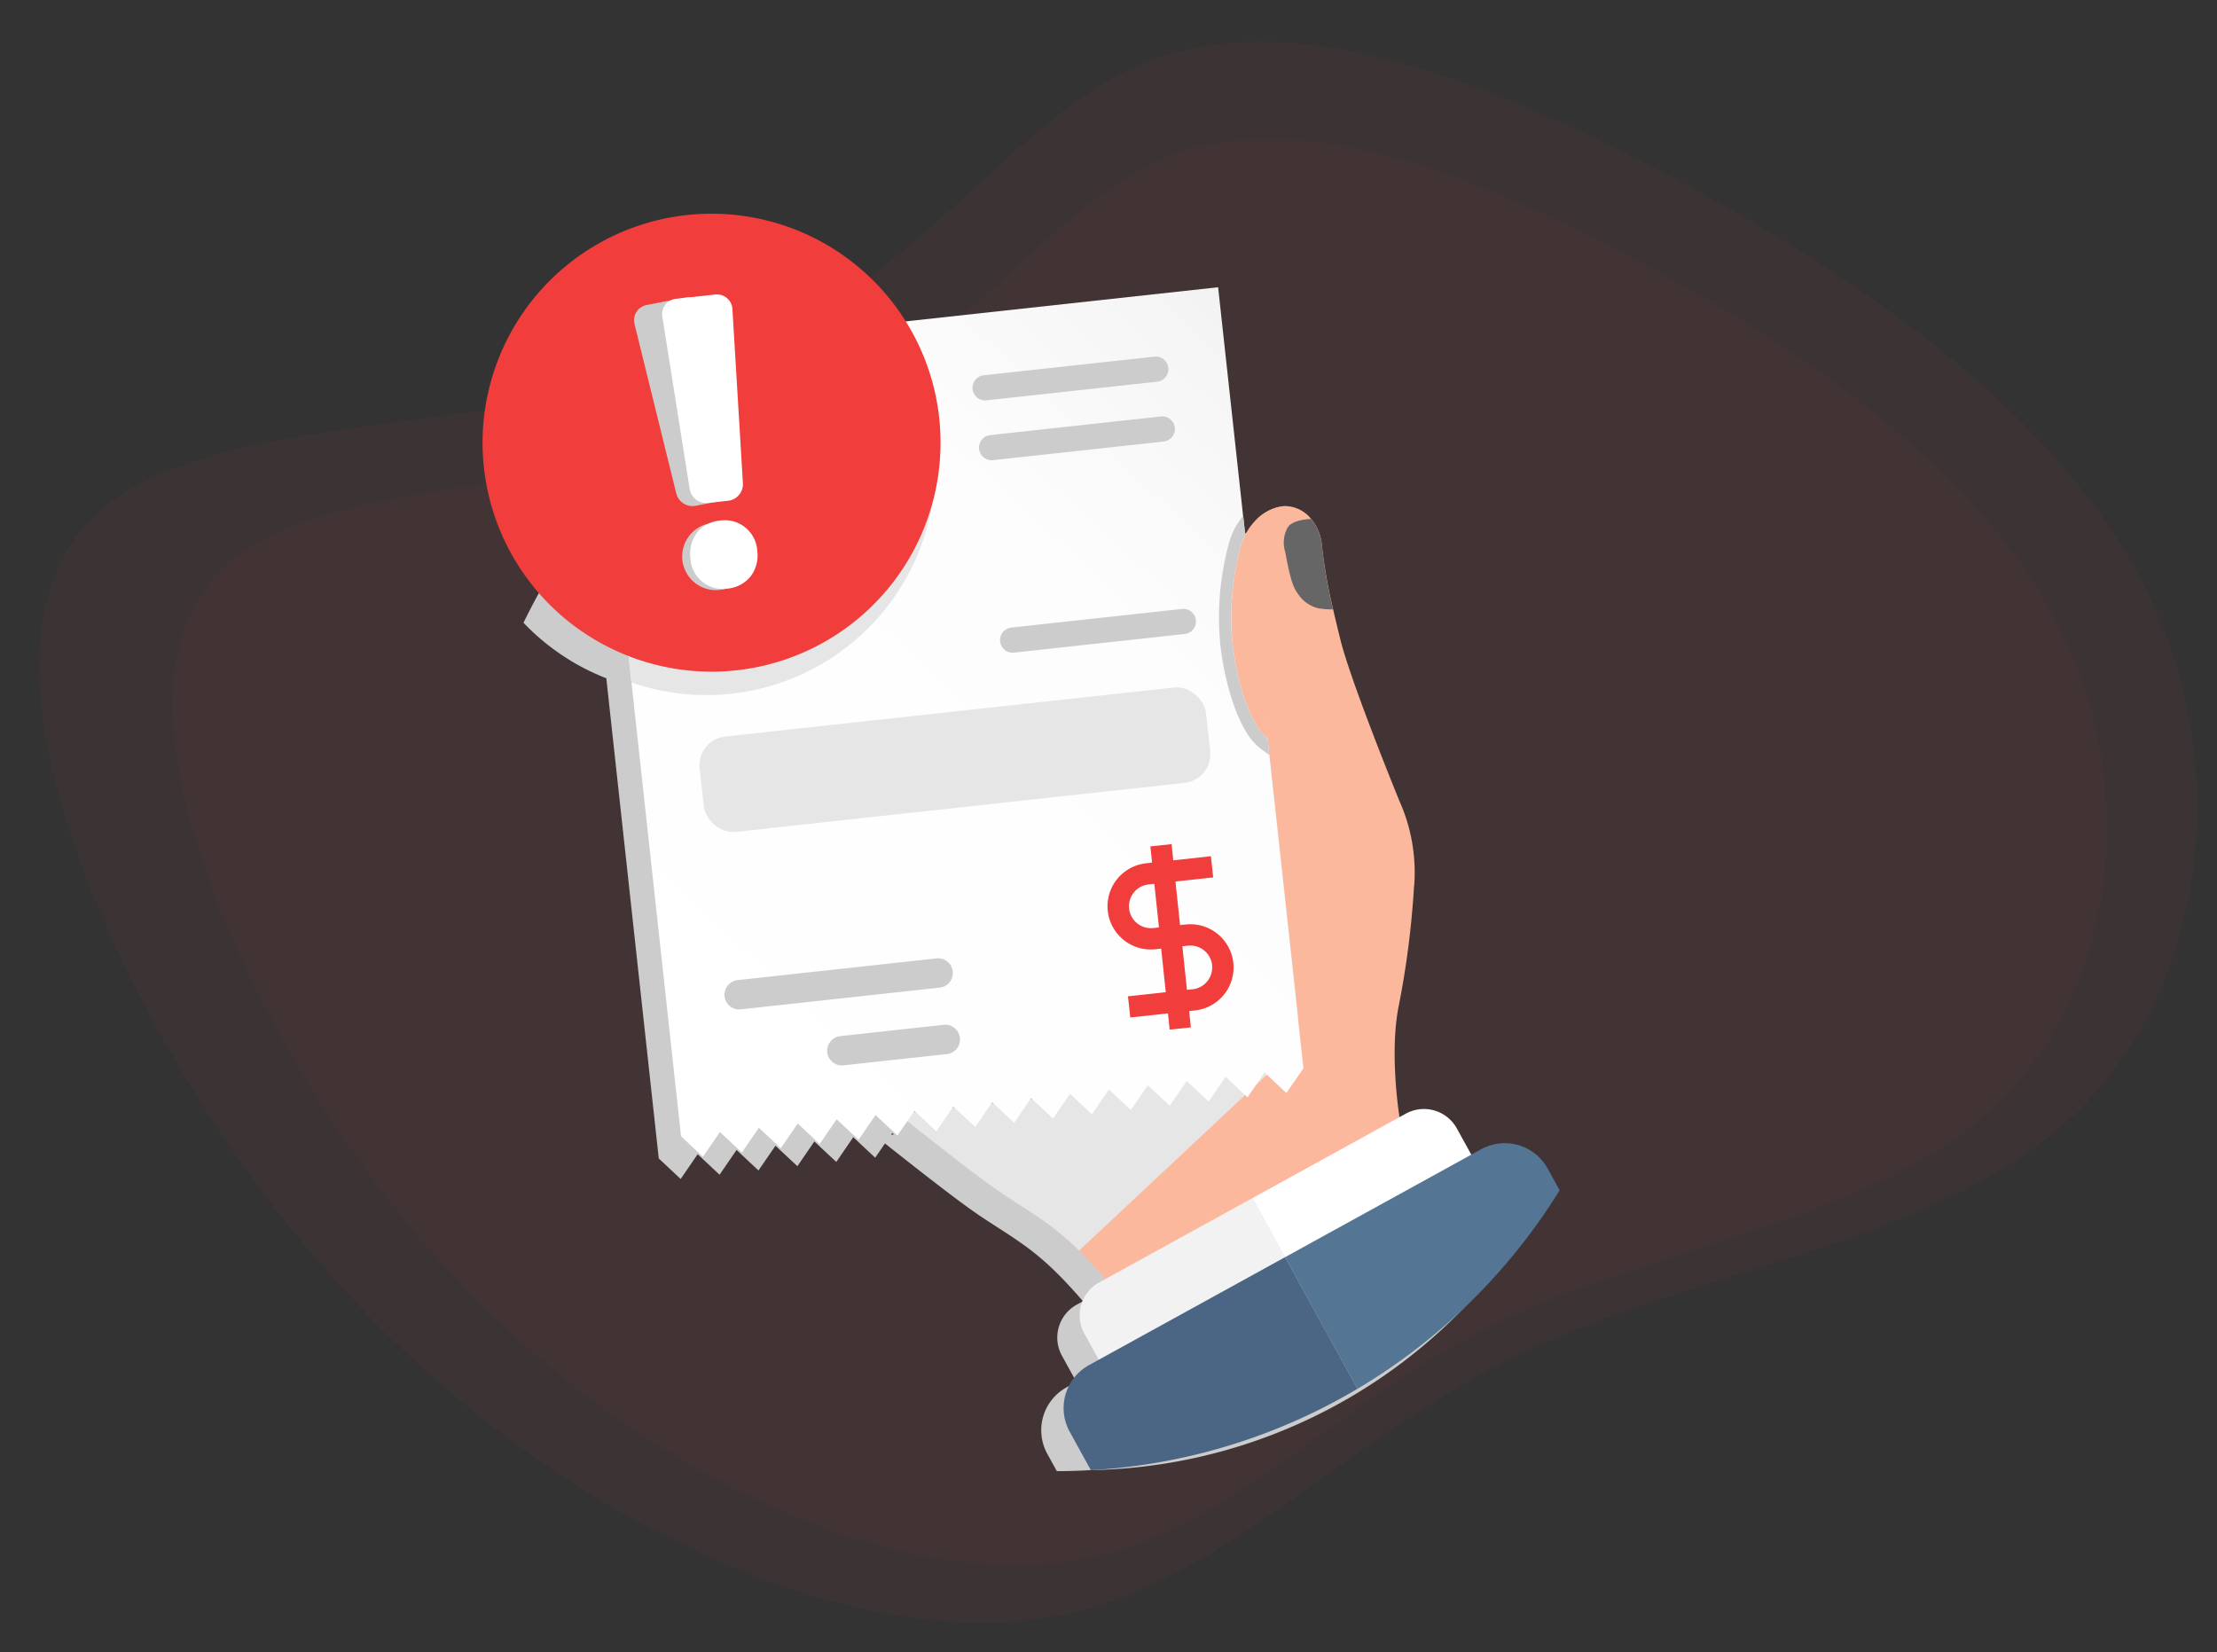 <svg xmlns="http://www.w3.org/2000/svg" xmlns:xlink="http://www.w3.org/1999/xlink" width="437.439" height="326" viewBox="0 0 437.439 326">
  <rect x="0" y="0" width="437.439" height="326" fill="#333333" stroke="none"/>
  <defs>
    <clipPath id="clip-path">
      <rect id="Rectangle_17956" data-name="Rectangle 17956" width="437.439" height="326" transform="translate(124 616.287)" fill="#fff" stroke="#707070" stroke-width="1"/>
    </clipPath>
    <linearGradient id="linear-gradient" x1="0.872" y1="-0.007" x2="0.141" y2="0.967" gradientUnits="objectBoundingBox">
      <stop offset="0" stop-color="#f2f2f2"/>
      <stop offset="0.079" stop-color="#f6f6f6"/>
      <stop offset="0.322" stop-color="#fdfdfd"/>
      <stop offset="1" stop-color="#fff"/>
    </linearGradient>
  </defs>
  <g id="payment_faild" transform="translate(-124 -616.287)" clip-path="url(#clip-path)">
    <g id="Group_60137" data-name="Group 60137" transform="translate(87.487 554.748)">
      <g id="Group_60136" data-name="Group 60136" transform="translate(504.245 448.199) rotate(180)">
        <g id="Group_229425" data-name="Group 229425" transform="translate(0 0)">
          <g id="Group_60134" data-name="Group 60134" transform="matrix(-0.342, 0.94, -0.94, -0.342, 504.245, 143.114)" opacity="0.05">
            <path id="Path_72836" data-name="Path 72836" d="M223.831,109.634c27.018,31.531,65.114,36.758,84.254,59.247,19.066,22.571,19.1,62.484,12.912,105.428-6.192,42.861-18.542,88.75-46.054,116.134C247.5,417.826,204.979,426.619,173.3,410.11c-31.677-16.426-52.506-58.236-79.837-85.266s-61.185-39.363-78.6-65.859C-2.485,232.573-3.483,192,5.88,153.535c9.348-38.372,29.047-74.549,57.251-106.1S127.943-11.049,154.3,4.569c26.353,15.535,42.443,73.451,69.536,105.065" transform="translate(0 0)" fill="#f23d3d"/>
          </g>
          <g id="Group_60135" data-name="Group 60135" transform="matrix(-0.342, 0.94, -0.94, -0.342, 473.588, 146.481)" opacity="0.1">
            <path id="Path_72836-2" data-name="Path 72836" d="M201.988,98.188c24.37,28.237,58.74,32.908,76.011,53.047,17.2,20.214,17.22,55.972,11.618,94.447-5.6,38.4-16.757,79.519-41.582,104.062C223.27,374.287,184.9,382.177,156.32,367.4c-28.577-14.7-47.358-52.153-72.019-76.359S29.107,255.8,13.392,232.071C-2.251,208.414-3.139,172.064,5.314,137.6c8.453-34.378,26.245-66.8,51.7-95.076S115.507-9.9,139.278,4.087c23.773,13.908,38.273,65.789,62.705,94.1" transform="translate(0 0)" fill="#c13131" opacity="0.4"/>
          </g>
        </g>
      </g>
      <g id="Group_232311" data-name="Group 232311" transform="translate(128.235 103.713)">
        <path id="Path_82145" data-name="Path 82145" d="M901.416,869.066a116.631,116.631,0,0,1-109.84,116.48q-3.318.192-6.683.2h-.155A116.678,116.678,0,1,1,901.416,869.064Z" transform="translate(-668.06 -737.621)" fill="#7bc7ff" opacity="0"/>
        <path id="Path_82146" data-name="Path 82146" d="M997.928,973.3a9.673,9.673,0,0,0-13.14-3.807l-1.924,1.06-2.851-5.171a7.41,7.41,0,0,0-10.066-2.916l-1.239.682a87.835,87.835,0,0,1-.958-12.541,49.121,49.121,0,0,1,.787-9.289,175.544,175.544,0,0,0,3.046-23.785,34.5,34.5,0,0,0-2.867-16.618c-2.978-7.277-9.942-24.876-11.688-31.91-.521-2.1-1.011-4.113-1.452-6.054q-.348-1.525-.657-2.994c-.524-2.495-.955-4.863-1.259-7.135-.11-.818-.2-1.627-.28-2.423-.037-.369-.09-.725-.156-1.07a9.019,9.019,0,0,0-1.983-4.211h0a6.7,6.7,0,0,0-5.3-2.521l-.243.023-.191.023-.166.023h0l-.166.028-.083.015a8.95,8.95,0,0,0-4.852,2.739,11.581,11.581,0,0,0-1.968,2.763L937.9,844.8l-.035-.323L932.941,799.4l-61.661,6.735a44.99,44.99,0,0,0-3.391-4.715,117.038,117.038,0,0,0-67.655,59.8,45.44,45.44,0,0,0,3.551,3.345l.01.008.4.333.05.04c.123.1.246.2.369.3l.076.062.346.274.1.077.333.255.116.088.314.238.13.1.3.223.145.1.291.209.156.111.284.2.166.115.276.19.18.12.268.178.191.125.259.166.2.128.253.166.209.13.248.153.219.133.24.143.231.136.231.136.241.138.224.126.253.141.216.118.265.143.206.11.276.145.087.045.068.035q.347.18.7.354.429.213.863.417,1.379.647,2.8,1.2l.569,5.206,9.78,89.547,4.324,4.048,3.351-4.888,4.325,4.048,3.351-4.887,4.324,4.048,3.351-4.887,4.325,4.048,3.351-4.888,4.324,4.048,3.351-4.887,4.325,4.048,1.931-2.817.577.459,2.373,1.881.215.166c1.093.863,2.191,1.725,3.272,2.572,2.851,2.229,5.6,4.343,7.924,6.076,1.663,1.234,3.1,2.277,4.21,3.024,5.83,3.92,9.614,5.856,14.8,10.858.166.166.333.333.511.5l.03.03.072.07.04.042.151.15.035.036q.436.434.885.9.306.316.62.649l.308.333c.218.231.438.467.665.714l.078.085c.734.8,1.5,1.663,2.3,2.6l-1.232.679a7.411,7.411,0,0,0-2.917,10.066l2.851,5.169h0l-1.928,1.061a9.674,9.674,0,0,0-3.807,13.14l1.876,3.406q3.365,0,6.683-.2a105.02,105.02,0,0,0,88.11-50.85ZM872.769,962.25l.239-.349.309.289Zm7.678-.832.24-.349.309.289Zm7.678-.832.239-.349.309.29Zm7.678-.832.239-.349.309.289Z" transform="translate(-788.664 -780.51)" fill="#ccc"/>
        <g id="Group_232310" data-name="Group 232310" transform="translate(3.498 0)">
          <path id="Path_82147" data-name="Path 82147" d="M1746.374,1317.3a175.589,175.589,0,0,1-3.046,23.785c-1.725,8.749-.12,19.959.167,21.83l.043.271-57.92,31.891-.166-.2c-.8-.937-1.57-1.8-2.3-2.6l-.078-.085c-.223-.244-.442-.482-.665-.714l-.31-.333q-.314-.333-.62-.649c-.3-.311-.594-.609-.885-.9l-.035-.035-.151-.15-.04-.042-.071-.07-.03-.03c-.167-.166-.343-.333-.509-.5-5.189-5-8.972-6.936-14.8-10.858-1.109-.745-2.552-1.788-4.21-3.022-2.329-1.733-5.075-3.847-7.924-6.076-1.083-.847-2.18-1.708-3.271-2.571l-.215-.166-2.373-1.881c-.79-.627-1.57-1.249-2.329-1.86l29.791-3.253-5.287-48.413,45.816-5-1.523-13.95,4.2-2.064-.2-1.469-1.04-7.526-3.594-26a18.623,18.623,0,0,1,.433-5.4l.01-.036a8.722,8.722,0,0,1,.87-2.2,8.483,8.483,0,0,1,6.044-4.6c.053-.01.106-.018.166-.025l.191-.023.243-.025a6.7,6.7,0,0,1,5.3,2.521,9.333,9.333,0,0,1,2.141,5.283,99,99,0,0,0,2.2,12.546c.441,1.94.931,3.952,1.452,6.055,1.747,7.034,8.711,24.633,11.688,31.91a34.488,34.488,0,0,1,2.858,16.634Z" transform="translate(-1562.583 -1184.667)" fill="#fcb89d"/>
          <path id="Path_82148" data-name="Path 82148" d="M1716.63,1676.99l6.766,61.953a11.9,11.9,0,0,1-3.237,9.539l-.971.91-38.92,36.445c-.166-.166-.343-.333-.509-.5-5.189-5-8.972-6.936-14.8-10.858-1.109-.745-2.552-1.788-4.21-3.022-2.329-1.733-5.075-3.847-7.924-6.076-1.083-.847-2.18-1.708-3.272-2.571l-.215-.167q-1.195-.943-2.374-1.881c-.785-.624-1.57-1.249-2.328-1.859l29.791-3.254-3.879-35.506,2.917-2.733,12.874-12.053,30.047-28.134Z" transform="translate(-1562.579 -1581.236)" fill="#e6e6e6"/>
          <g id="Group_232309" data-name="Group 232309" transform="translate(0)">
            <path id="Path_82149" data-name="Path 82149" d="M962.834,762.818l16.834,154.118,4.324,4.048,3.351-4.887,4.325,4.048,3.351-4.887,4.324,4.048,3.35-4.887,4.324,4.048,3.35-4.887,4.325,4.048,3.35-4.887,4.324,4.049,3.352-4.887,4.324,4.048,3.351-4.887,4.325,4.048,3.35-4.887,4.324,4.049,3.352-4.887,4.324,4.048,3.35-4.887,4.325,4.048,3.351-4.888,4.325,4.048,3.351-4.887,4.324,4.048,3.351-4.887,4.324,4.048,3.35-4.887,4.324,4.048,3.352-4.887,4.324,4.049,3.352-4.887L1085.639,749.4Z" transform="translate(-940.51 -734.893)" fill="url(#linear-gradient)"/>
            <path id="Path_82150" data-name="Path 82150" d="M962.834,837.483l7.052,64.571a45.188,45.188,0,0,0,50.161-70.82Z" transform="translate(-940.51 -809.56)" fill="#e6e6e6"/>
            <path id="Path_82151" data-name="Path 82151" d="M2140.74,2027.189a8.536,8.536,0,0,1-7.548,9.4l-1.165.126.333,3.218-4.182.436-.332-3.2-7.438.814-.456-4.178,7.46-.815-.908-8.6-1.108.121a8.529,8.529,0,1,1-1.853-16.957l1.164-.128-.333-3.208,4.18-.446.333,3.2,7.428-.812.456,4.178-7.45.813.908,8.6,1.1-.12a8.538,8.538,0,0,1,9.413,7.562Zm-15.583-15.583-1.149.125a4.324,4.324,0,1,0,.94,8.6l1.118-.122Zm11.4,16.04a4.324,4.324,0,0,0-4.764-3.836l-1.108.122.908,8.6,1.139-.123a4.325,4.325,0,0,0,3.813-4.772Z" transform="translate(-1992.611 -1879.38)" fill="#f23d3d"/>
            <path id="Path_82152" data-name="Path 82152" d="M1507.2,2410.627l-20.413,2.231a2.9,2.9,0,0,0-2.566,3.2h0a2.9,2.9,0,0,0,3.2,2.568l20.413-2.229a2.9,2.9,0,0,0,2.566-3.2h0A2.9,2.9,0,0,0,1507.2,2410.627Z" transform="translate(-1416.212 -2250.579)" fill="#ccc"/>
            <path id="Path_82153" data-name="Path 82153" d="M1294.654,2260.938l-39.253,4.288a2.9,2.9,0,0,0-2.566,3.2h0a2.9,2.9,0,0,0,3.2,2.568l39.253-4.288a2.9,2.9,0,0,0,2.567-3.2h0a2.9,2.9,0,0,0-3.2-2.568Z" transform="translate(-1205.089 -2113.999)" fill="#ccc"/>
            <path id="Path_82154" data-name="Path 82154" d="M1847.2,905.546l-33.688,3.679a2.5,2.5,0,0,0-2.2,2.745h0a2.5,2.5,0,0,0,2.745,2.2l33.688-3.679a2.494,2.494,0,0,0,2.2-2.744h0A2.5,2.5,0,0,0,1847.2,905.546Z" transform="translate(-1714.635 -877.346)" fill="#ccc"/>
            <path id="Path_82155" data-name="Path 82155" d="M1909.268,1473.816l-33.688,3.679a2.5,2.5,0,0,0-2.2,2.745h0a2.5,2.5,0,0,0,2.745,2.2l33.688-3.679a2.494,2.494,0,0,0,2.2-2.744h0a2.5,2.5,0,0,0-2.744-2.2Z" transform="translate(-1771.267 -1395.833)" fill="#ccc"/>
            <path id="Path_82156" data-name="Path 82156" d="M1861.908,1040.236l-33.688,3.679a2.5,2.5,0,0,0-2.2,2.745h0a2.5,2.5,0,0,0,2.744,2.2l33.688-3.679a2.5,2.5,0,0,0,2.2-2.744h0A2.5,2.5,0,0,0,1861.908,1040.236Z" transform="translate(-1728.057 -1000.232)" fill="#ccc"/>
            <rect id="Rectangle_18118" data-name="Rectangle 18118" width="100.503" height="18.935" rx="5.692" transform="translate(144.178 111.687) rotate(173.766)" fill="#e6e6e6"/>
            <g id="Group_232308" data-name="Group 232308">
              <path id="Path_82157" data-name="Path 82157" d="M708.237,633.817a45.086,45.086,0,0,0,24.107,35.2q.8.419,1.627.805a44.909,44.909,0,0,0,12.217,3.735q.562.087,1.126.166a45.183,45.183,0,1,0-39.1-40.06C708.226,633.711,708.231,633.764,708.237,633.817Z" transform="translate(-707.968 -583.738)" fill="#f23d3d"/>
              <g id="Group_232307" data-name="Group 232307" transform="translate(29.885 16.464)">
                <path id="Path_82158" data-name="Path 82158" d="M1170.372,1282.566a6.643,6.643,0,1,0-5.238,7.884,6.423,6.423,0,0,0,5.238-7.884Z" transform="translate(-1147.732 -1232.765)" fill="#ccc"/>
                <path id="Path_82159" data-name="Path 82159" d="M1067.774,808.413l-4.95-34.065a3.047,3.047,0,0,0-3.6-2.553l-7.679,1.5a3.047,3.047,0,0,0-2.375,3.719l8.235,33.432a3.306,3.306,0,0,0,3.845,2.455l3.886-.758a3.309,3.309,0,0,0,2.637-3.726Z" transform="translate(-1049.082 -771.738)" fill="#ccc"/>
              </g>
              <path id="Path_82161" data-name="Path 82161" d="M1175.614,1281.931a6.39,6.39,0,0,0,7.318,5.973,6.629,6.629,0,0,0,4.382-2.2q.147-.169.279-.349a6.784,6.784,0,0,0,1.218-4.87,6.422,6.422,0,0,0-7.345-6.016,6.571,6.571,0,0,0-4.341,2.139c-.106.121-.208.248-.3.377h0a7.036,7.036,0,0,0-1.209,4.941Z" transform="translate(-1134.611 -1213.928)" fill="#fff"/>
              <path id="Path_82162" data-name="Path 82162" d="M1112.436,770.013l5.4,34a3.309,3.309,0,0,0,3.626,2.77l3.933-.429a3.308,3.308,0,0,0,2.942-3.493l-2.071-34.361a3.047,3.047,0,0,0-3.373-2.846l-7.778.85a3.03,3.03,0,0,0-1.889.943,3,3,0,0,0-.3.369,3.035,3.035,0,0,0-.493,2.2Z" transform="translate(-1076.974 -749.711)" fill="#fff"/>
            </g>
          </g>
          <path id="Path_82163" data-name="Path 82163" d="M2086.9,2801.1l-30.26,16.661a7.411,7.411,0,0,0-2.917,10.066l3.071,5.567,36.758-20.237Z" transform="translate(-1934.998 -2606.867)" fill="#f2f2f2"/>
          <path id="Path_82164" data-name="Path 82164" d="M2485.448,2609.791l-36.759,20.237h0l-6.645-12.059,30.262-16.663a7.412,7.412,0,0,1,10.066,2.917Z" transform="translate(-2290.143 -2423.728)" fill="#fff"/>
          <path id="Path_82165" data-name="Path 82165" d="M2074.625,2960.206a115.989,115.989,0,0,1-52.607,16.061l-4.18-7.59a9.674,9.674,0,0,1,3.807-13.14l1.928-1.062h0l36.758-20.237h0Z" transform="translate(-1901.996 -2728.339)" fill="#4a6684"/>
          <path id="Path_82166" data-name="Path 82166" d="M2569.559,2686.7a117.262,117.262,0,0,1-39.884,39.17l-14.3-25.969,36.759-20.235h0l1.926-1.061a9.674,9.674,0,0,1,13.14,3.807Z" transform="translate(-2357.043 -2494)" fill="#547593"/>
          <path id="Path_82167" data-name="Path 82167" d="M2522.422,1289.033a13.757,13.757,0,0,1-2.993-.231,6.677,6.677,0,0,1-4.058-3.055c-1.308-1.627-2.013-6.364-2.389-8.092a6.118,6.118,0,0,1,.5-4.757c.917-1.605,4.556-1.7,4.556-1.7l.058.01a9.31,9.31,0,0,1,2.137,5.281A99.72,99.72,0,0,0,2522.422,1289.033Z" transform="translate(-2354.633 -1210.972)" fill="#666"/>
          <path id="Path_82168" data-name="Path 82168" d="M2403.948,1243.31c-.92.143-1.936,1.889-2.848,4.015a29.273,29.273,0,0,0-2.222,14.111l2.445,27.7c-3.027-2.244-5.988-9.9-6.986-19.143a53.838,53.838,0,0,1,1.612-18.688,11.885,11.885,0,0,1,2.9-5.213,8.891,8.891,0,0,1,5.094-2.783Z" transform="translate(-2246.385 -1185.533)" fill="#fcb89d"/>
          <path id="Path_82169" data-name="Path 82169" d="M2370.785,1270.166a12.322,12.322,0,0,1,.938-2.45l-.408-3.734a14.442,14.442,0,0,0-2.866,5.564c-.183.688-.416,1.63-.656,2.772a55.124,55.124,0,0,0-1.023,16.8,54.363,54.363,0,0,0,2.876,12.774,29.44,29.44,0,0,0,1.817,4.023q.2.364.411.7a11.594,11.594,0,0,0,2.852,3.326l1.752,1.3-.358-3.275c-2.2-1.663-4.363-6.2-5.756-12.119a58.027,58.027,0,0,1-1.189-6.986,44.184,44.184,0,0,1-.229-5.988,57.123,57.123,0,0,1,1.837-12.711Z" transform="translate(-2221.23 -1204.394)" fill="#ccc"/>
        </g>
      </g>
    </g>
  </g>
</svg>
